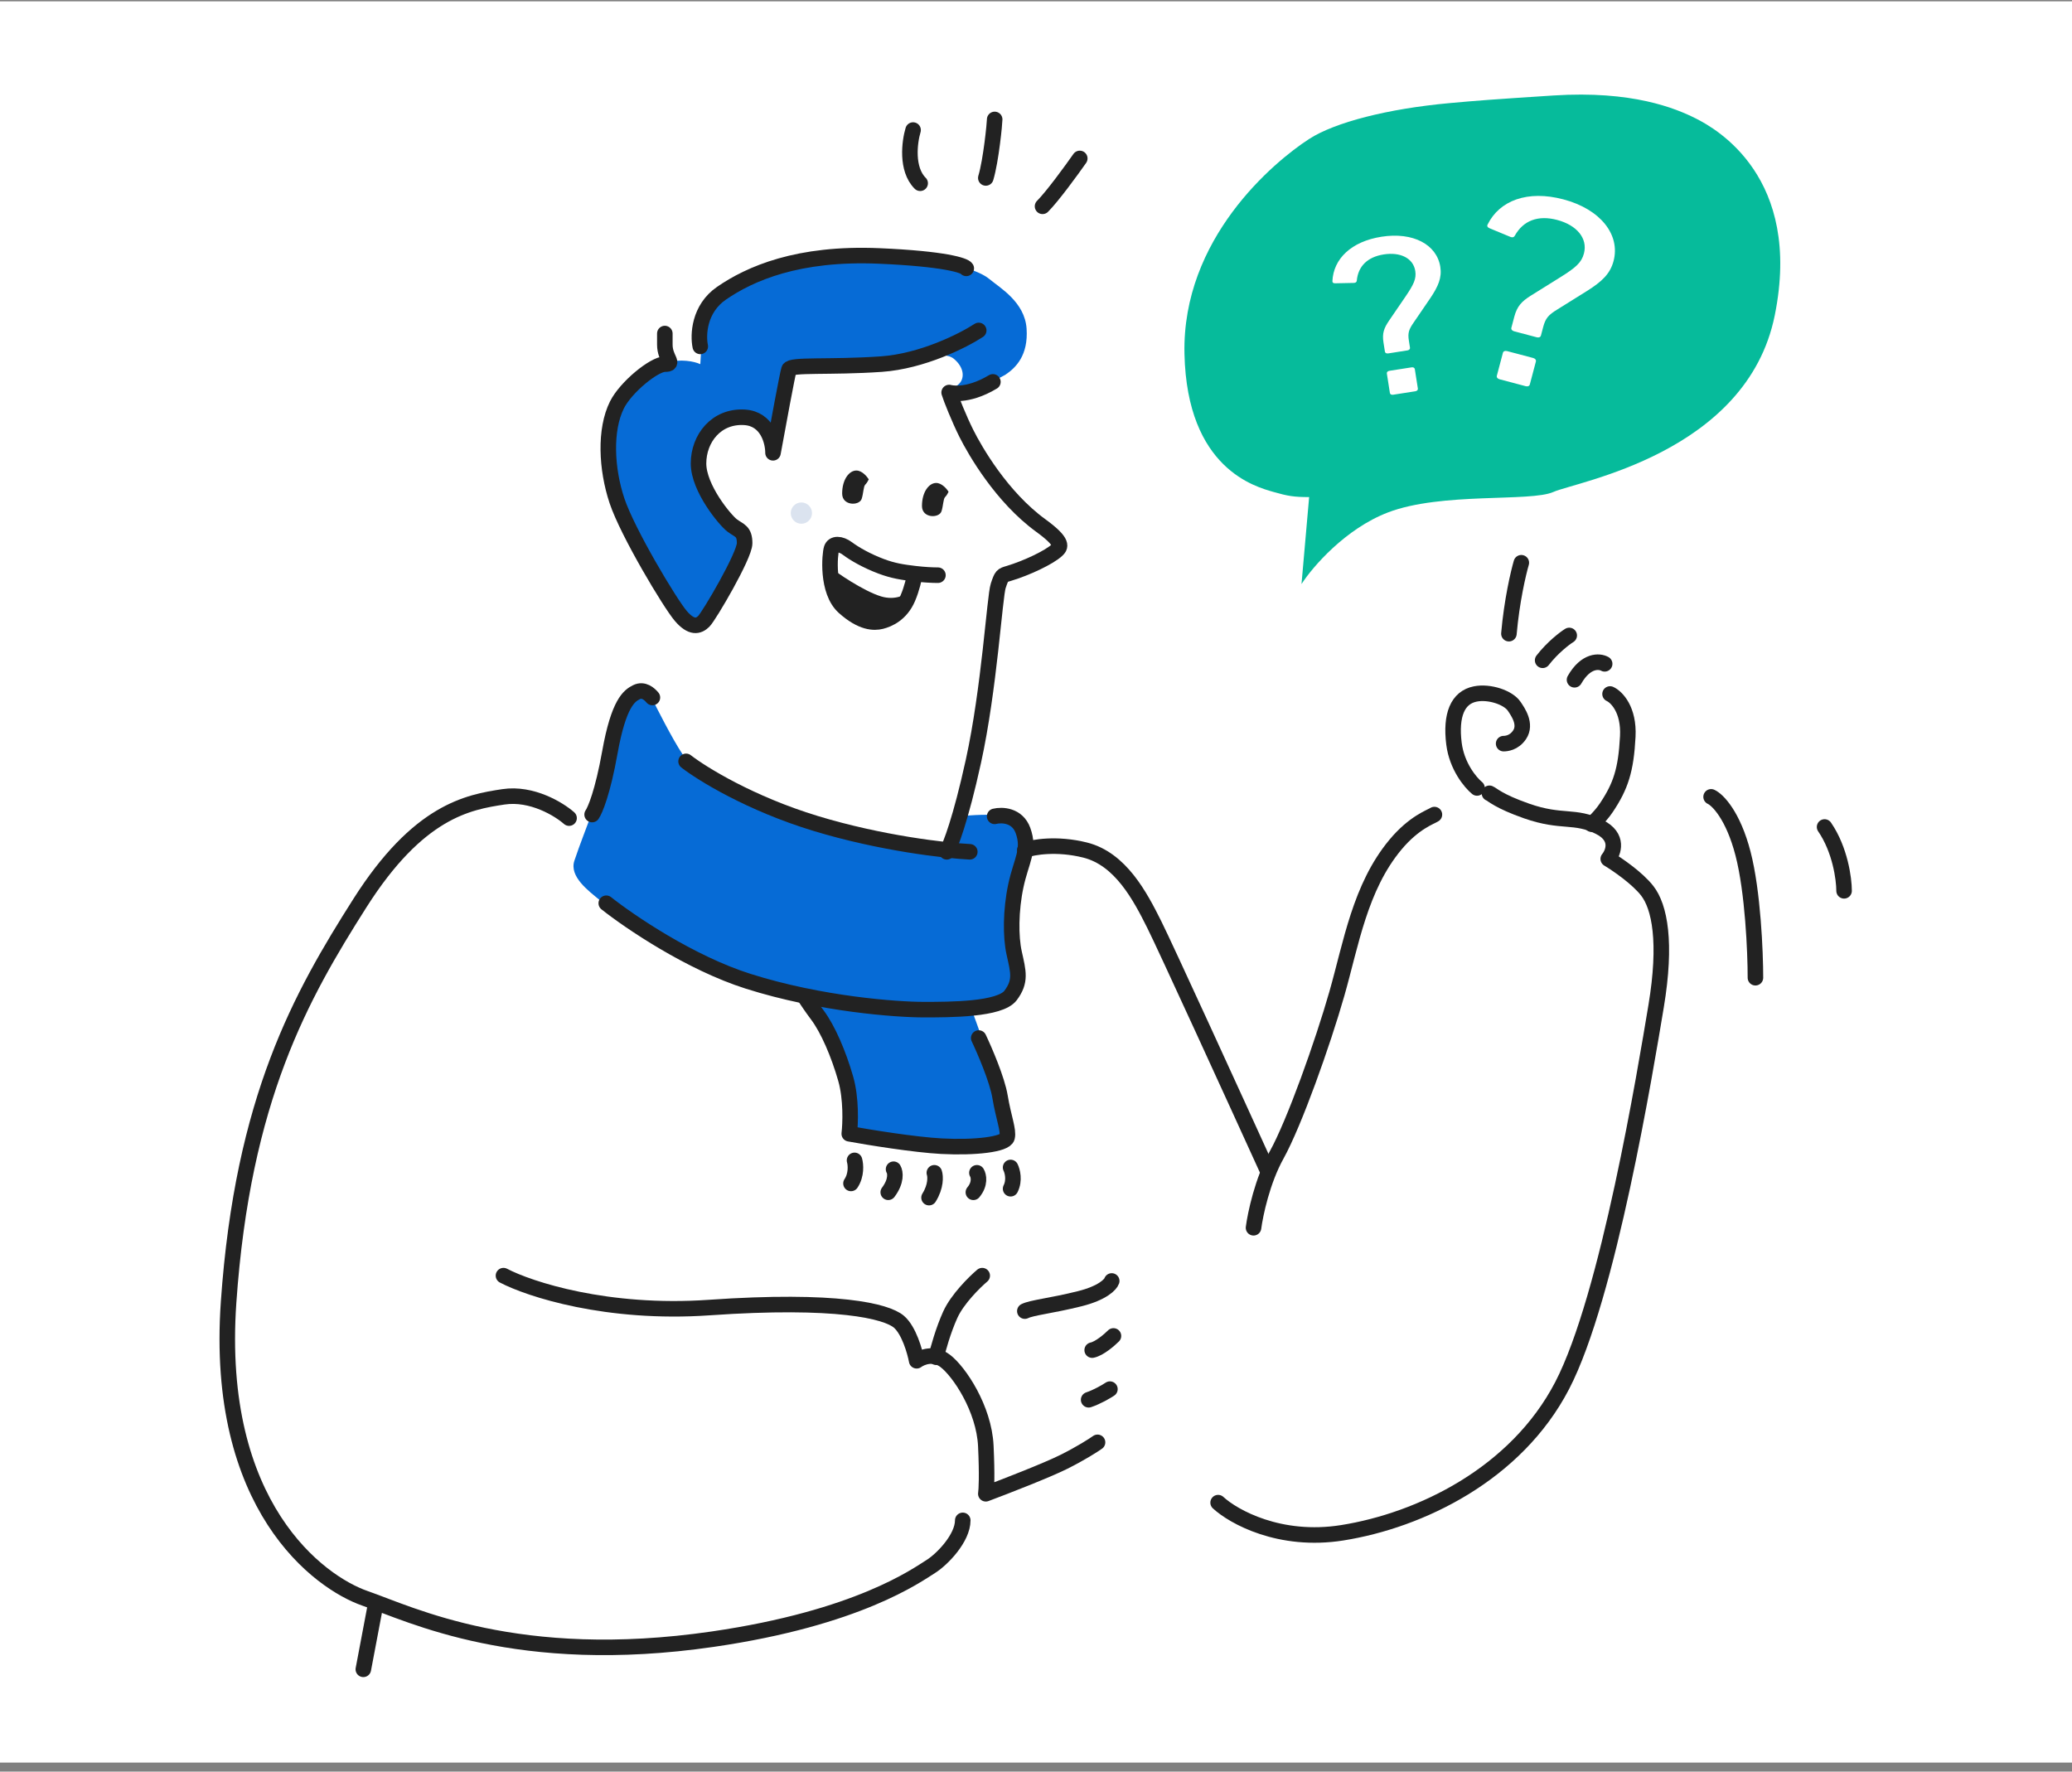 <svg width="200" height="171" viewBox="0 0 200 171" fill="none" xmlns="http://www.w3.org/2000/svg">
<rect x="0" y="0" width="200" height="171" fill="#808080" stroke="none"/>
<g id="reference">
<rect width="200" height="170" transform="translate(0 0.13)" fill="white"/>
<path id="Vector 313" d="M99.092 31.725C99.263 34.293 98.065 35.491 97.038 36.176C96.125 36.689 94.06 37.751 93.101 37.887C92.143 38.024 91.846 37.944 91.561 37.716C91.732 37.602 92.239 37.381 92.588 37.032C93.101 36.518 93.101 35.491 92.074 34.635C91.047 33.779 88.137 34.635 85.57 35.149C83.002 35.662 77.182 35.491 76.84 35.491C76.498 35.491 76.155 35.491 75.984 36.689C75.847 37.648 75.014 41.425 74.615 43.194C74.501 42.851 74.204 41.995 73.93 41.311C73.588 40.455 72.389 40.455 71.534 40.284C70.678 40.113 69.137 40.968 68.281 42.167C67.426 43.365 67.254 44.734 67.597 45.932C67.939 47.131 68.624 48.671 70.507 50.554C72.389 52.437 71.876 52.437 71.705 53.293C71.534 54.149 69.822 57.23 68.453 59.455C67.083 61.68 65.885 59.455 65.371 58.941C64.858 58.428 61.606 52.266 60.579 50.896C59.552 49.527 58.182 43.194 59.038 40.455C59.894 37.716 63.006 35.312 64.344 34.977C65.714 34.635 66.969 34.863 67.597 35.149C67.711 33.323 67.802 30.424 68.624 29.329C69.651 27.959 72.218 26.59 75.471 25.563C78.723 24.536 83.173 24.536 87.453 24.879C91.732 25.221 94.471 26.077 95.498 26.933C96.525 27.788 98.921 29.158 99.092 31.725Z" fill="#066BD6"/>
<path id="Vector 315" d="M85.054 57.57C86.423 57.981 87.45 57.399 87.792 57.056C87.45 57.798 86.628 59.35 86.081 59.624C85.396 59.966 84.54 59.966 83.855 59.966C83.171 59.966 81.459 58.768 80.774 57.912C80.09 57.056 79.918 54.489 80.261 54.831C80.603 55.173 83.342 57.056 85.054 57.57Z" fill="#222222"/>
<path id="Vector 316" d="M96.01 103.958C95.325 101.631 94.241 98.652 93.785 97.454C94.584 97.34 96.421 96.941 97.379 96.256C98.578 95.4 98.235 93.517 97.722 91.292C97.208 89.067 97.893 87.184 98.235 85.13C98.578 83.076 99.091 81.535 99.091 80.679C99.091 79.823 98.406 79.139 97.037 78.796C95.942 78.522 93.614 78.682 92.587 78.796L91.56 82.049C89.448 81.763 84.713 81.09 82.659 80.679C80.091 80.166 71.533 76.742 70.848 76.4C70.163 76.058 66.911 74.346 65.884 72.805C64.857 71.265 63.316 68.184 62.974 67.499L62.974 67.499C62.632 66.814 62.461 66.814 61.605 66.814C60.749 66.814 59.893 68.697 59.551 69.553C59.208 70.409 58.01 76.058 57.325 77.941C56.641 79.823 55.956 81.535 55.443 83.076C54.929 84.616 56.812 85.986 57.839 86.841C58.866 87.697 61.776 89.409 63.83 90.778C65.884 92.148 69.478 93.688 71.361 94.373C72.868 94.921 76.097 95.856 77.524 96.256C77.695 96.427 78.208 97.009 78.893 97.968C79.749 99.166 81.118 101.733 81.632 104.472C82.043 106.663 82.031 108.58 81.974 109.265C82.316 109.265 83.651 109.436 86.253 110.121C89.505 110.976 92.244 110.463 93.956 110.634C95.668 110.805 97.037 110.121 97.208 109.778C97.379 109.436 96.866 106.868 96.01 103.958Z" fill="#066BD6"/>
<path id="Vector 317" d="M90.363 46.617C90.91 46.617 91.39 47.187 91.561 47.472C91.504 47.586 91.39 47.815 91.219 47.986C91.047 48.157 91.047 48.842 90.876 49.355C90.648 50.04 88.993 50.04 88.993 48.842C88.993 47.472 89.678 46.617 90.363 46.617Z" fill="#222222"/>
<path id="Vector 318" d="M82.658 45.417C83.206 45.417 83.685 45.987 83.856 46.273C83.799 46.387 83.685 46.615 83.514 46.786C83.343 46.957 83.343 47.642 83.171 48.156C82.943 48.84 81.289 48.84 81.289 47.642C81.289 46.273 81.973 45.417 82.658 45.417Z" fill="#222222"/>
<path id="Vector 319" d="M96.011 11.528C96.011 11.87 95.668 15.464 95.155 17.176" stroke="#222222" stroke-width="1.5" stroke-linecap="round" stroke-linejoin="round"/>
<path id="Vector 320" d="M88.135 12.553C87.792 13.694 87.45 16.319 88.819 17.688" stroke="#222222" stroke-width="1.5" stroke-linecap="round" stroke-linejoin="round"/>
<path id="Vector 321" d="M104.225 15.293C103.427 16.434 101.589 18.956 100.631 19.914" stroke="#222222" stroke-width="1.5" stroke-linecap="round" stroke-linejoin="round"/>
<path id="Vector 322" d="M178 85.985C178 84.844 177.624 82.014 176.118 79.823" stroke="#222222" stroke-width="1.5" stroke-linecap="round" stroke-linejoin="round"/>
<path id="Vector 323" d="M169.443 94.373C169.443 91.919 169.204 86.088 168.245 82.391C167.287 78.694 165.792 77.199 165.164 76.914" stroke="#222222" stroke-width="1.5" stroke-linecap="round" stroke-linejoin="round"/>
<path id="Vector 324" d="M126.365 13.414C128.862 11.8 133.978 10.496 139.872 9.957C142.573 9.71 143.85 9.612 149.941 9.217C157.554 8.723 161.729 10.45 163.693 11.437C165.658 12.425 174.008 17.116 171.307 30.449C168.605 43.781 152.151 46.497 149.941 47.485C147.731 48.472 139.135 47.485 133.978 49.46C129.852 51.04 126.692 54.727 125.628 56.373L126.365 47.98C124.891 47.98 124.302 47.88 122.927 47.485C121.207 46.991 114.577 45.263 114.331 34.152C114.086 23.042 122.927 15.636 126.365 13.414Z" fill="#06BB9B"/>
<path id="Vector 325" d="M36.269 154.796L35.071 161.129" stroke="#222222" stroke-width="1.5" stroke-linecap="round" stroke-linejoin="round"/>
<path id="Vector 326" d="M97.548 112.687C97.719 113.029 97.958 113.919 97.548 114.741" stroke="#222222" stroke-width="1.5" stroke-linecap="round" stroke-linejoin="round"/>
<path id="Vector 327" d="M94.296 113.202C94.467 113.487 94.639 114.263 93.954 115.085" stroke="#222222" stroke-width="1.5" stroke-linecap="round" stroke-linejoin="round"/>
<path id="Vector 328" d="M90.188 113.202C90.303 113.544 90.36 114.503 89.675 115.599" stroke="#222222" stroke-width="1.5" stroke-linecap="round" stroke-linejoin="round"/>
<path id="Vector 329" d="M82.484 112.004C82.599 112.404 82.69 113.408 82.142 114.229" stroke="#222222" stroke-width="1.5" stroke-linecap="round" stroke-linejoin="round"/>
<path id="Vector 330" d="M86.251 112.858C86.423 113.143 86.56 113.988 85.738 115.083" stroke="#222222" stroke-width="1.5" stroke-linecap="round" stroke-linejoin="round"/>
<path id="Vector 336" d="M90.534 55.519C90.022 55.519 89.21 55.481 88.309 55.374M88.309 55.374C87.101 55.231 86.224 55.101 85.057 54.663C83.687 54.15 82.489 53.465 81.805 52.951C81.12 52.438 80.435 52.438 80.264 52.951C80.093 53.465 79.75 57.059 81.462 58.6C83.174 60.141 84.372 60.141 85.057 59.969C85.741 59.798 86.964 59.285 87.624 57.744C88.035 56.785 88.252 55.765 88.309 55.374Z" stroke="#222222" stroke-width="1.5" stroke-linecap="round" stroke-linejoin="round"/>
<path id="Vector 337" d="M94.471 100.193C95.041 101.391 96.251 104.198 96.525 105.841C96.867 107.895 97.381 109.094 97.21 109.778C97.038 110.463 94.128 110.805 90.876 110.634C88.274 110.497 83.858 109.778 81.975 109.436C82.089 108.466 82.181 106.047 81.633 104.13C80.948 101.733 79.921 99.337 78.894 97.968C78.313 97.193 77.924 96.598 77.696 96.256" stroke="#222222" stroke-width="1.5" stroke-linecap="round" stroke-linejoin="round"/>
<path id="Vector 338" d="M154.89 64.075C154.376 63.789 153.075 63.698 151.98 65.615" stroke="#222222" stroke-width="1.5" stroke-linecap="round" stroke-linejoin="round"/>
<path id="Vector 339" d="M155.41 66.986C156.037 67.271 157.258 68.492 157.121 71.094C156.95 74.346 156.436 75.886 155.067 77.941C154.367 78.991 153.355 79.823 153.698 79.481" stroke="#222222" stroke-width="1.5" stroke-linecap="round" stroke-linejoin="round"/>
<path id="Vector 340" d="M142.571 76.057C141.943 75.543 140.619 73.969 140.345 71.778C140.003 69.039 140.688 67.327 142.399 66.985C143.769 66.711 145.595 67.328 146.165 68.183C146.508 68.696 147.364 69.894 146.679 70.921C146.141 71.727 145.366 71.778 145.138 71.778" stroke="#222222" stroke-width="1.5" stroke-linecap="round" stroke-linejoin="round"/>
<path id="Vector 341" d="M151.47 61.336C151.014 61.621 149.861 62.5 148.903 63.733" stroke="#222222" stroke-width="1.5" stroke-linecap="round" stroke-linejoin="round"/>
<path id="Vector 342" d="M146.846 54.318C146.561 55.288 145.922 58.015 145.648 61.165" stroke="#222222" stroke-width="1.5" stroke-linecap="round" stroke-linejoin="round"/>
<path id="Vector 343" d="M117.579 145.04C119.062 146.409 123.536 148.908 129.561 147.949C137.092 146.751 146.336 142.301 150.786 133.742C155.236 125.184 158.831 103.274 159.858 97.112C160.885 90.95 160.2 87.526 159.002 85.986C158.044 84.753 156.092 83.418 155.236 82.905C155.75 82.277 156.298 80.782 154.381 79.823C151.984 78.625 150.786 79.481 147.363 78.283C144.624 77.324 144.053 76.685 143.768 76.571" stroke="#222222" stroke-width="1.5" stroke-linecap="round" stroke-linejoin="round"/>
<path id="Vector 344" d="M120.997 118.508C121.169 117.195 121.853 113.954 123.223 111.49C124.934 108.408 127.673 100.706 129.042 95.913C130.412 91.12 131.268 85.643 134.691 81.535C136.498 79.366 138.114 78.853 138.457 78.625" stroke="#222222" stroke-width="1.5" stroke-linecap="round" stroke-linejoin="round"/>
<path id="Vector 345" d="M107.477 128.949C107.078 129.348 106.108 130.181 105.423 130.318" stroke="#222222" stroke-width="1.5" stroke-linecap="round" stroke-linejoin="round"/>
<path id="Vector 346" d="M107.135 134.084C106.792 134.313 105.902 134.838 105.081 135.111" stroke="#222222" stroke-width="1.5" stroke-linecap="round" stroke-linejoin="round"/>
<path id="Vector 347" d="M107.309 123.643C107.195 123.986 106.419 124.807 104.228 125.355C101.49 126.04 99.607 126.211 98.922 126.553" stroke="#222222" stroke-width="1.5" stroke-linecap="round" stroke-linejoin="round"/>
<path id="Vector 348" d="M94.809 123.13C94.067 123.758 92.413 125.389 91.728 126.896C91.043 128.402 90.53 130.262 90.359 131.004" stroke="#222222" stroke-width="1.5" stroke-linecap="round" stroke-linejoin="round"/>
<path id="Vector 349" d="M48.598 123.13C51.108 124.442 58.594 126.896 68.454 126.211C80.778 125.355 85.571 126.553 86.769 127.58C87.728 128.402 88.31 130.433 88.481 131.346C88.937 131.004 90.124 130.524 91.219 131.346C92.589 132.373 94.985 135.968 95.156 139.562C95.293 142.438 95.213 143.842 95.156 144.184C96.982 143.499 101.045 141.924 102.688 141.103C104.331 140.281 105.541 139.505 105.94 139.22" stroke="#222222" stroke-width="1.5" stroke-linecap="round" stroke-linejoin="round"/>
<path id="Vector 350" d="M54.93 78.967C53.96 78.111 51.336 76.502 48.597 76.913C45.173 77.427 40.381 78.283 34.732 87.184C29.083 96.085 23.435 106.012 22.065 125.697C20.696 145.382 30.795 152.742 35.245 154.283C39.696 155.823 49.966 160.958 68.795 158.219C82.831 156.178 88.48 152.057 89.849 151.201C90.945 150.517 92.93 148.463 92.93 146.751" stroke="#222222" stroke-width="1.5" stroke-linecap="round" stroke-linejoin="round"/>
<path id="Vector 351" d="M98.919 82.05C99.718 81.765 102 81.365 104.739 82.05C108.162 82.906 110.045 86.5 111.415 89.239C112.51 91.43 119.174 106.014 122.37 113.032" stroke="#222222" stroke-width="1.5" stroke-linecap="round" stroke-linejoin="round"/>
<path id="Vector 352" d="M58.52 87.184C60.746 88.952 66.6 92.935 72.214 94.715C79.232 96.94 86.592 97.454 89.16 97.454C91.728 97.454 96.52 97.454 97.547 96.085C98.574 94.715 98.298 93.814 97.89 91.977C97.547 90.436 97.547 87.868 98.061 85.472C98.574 83.076 99.43 82.049 98.745 80.166C98.198 78.659 96.691 78.625 96.007 78.796" stroke="#222222" stroke-width="1.5" stroke-linecap="round" stroke-linejoin="round"/>
<path id="Vector 353" d="M62.974 67.326C62.688 66.983 62.118 66.47 61.433 66.812C60.748 67.155 59.721 67.839 58.865 72.632C58.181 76.466 57.439 78.223 57.154 78.623" stroke="#222222" stroke-width="1.5" stroke-linecap="round" stroke-linejoin="round"/>
<path id="Vector 354" d="M93.611 82.219C91.272 82.105 85.018 81.397 78.719 79.48C72.42 77.563 67.764 74.687 66.224 73.489" stroke="#222222" stroke-width="1.5" stroke-linecap="round" stroke-linejoin="round"/>
<path id="Vector 355" d="M95.84 36.86C93.273 38.4 91.616 37.887 91.616 37.887C91.787 38.458 92.588 40.454 93.273 41.824C94.128 43.535 96.696 47.986 100.462 50.725C102.766 52.401 102.345 52.805 102.002 53.121C101.261 53.806 99.092 54.833 97.381 55.346C96.725 55.543 96.696 55.517 96.354 56.544C96.011 57.572 95.498 66.472 93.957 73.49C92.725 79.105 91.732 81.65 91.39 82.22" stroke="#222222" stroke-width="1.5" stroke-linecap="round" stroke-linejoin="round"/>
<path id="Vector 356" d="M67.593 33.436C67.365 32.352 67.456 29.807 69.647 28.301C72.386 26.418 77.008 24.364 84.881 24.706C91.18 24.98 93.098 25.619 93.269 25.904" stroke="#222222" stroke-width="1.5" stroke-linecap="round" stroke-linejoin="round"/>
<path id="Vector 357" d="M94.47 31.895C92.987 32.865 89.027 34.873 85.056 35.147C80.092 35.49 76.326 35.147 76.155 35.661C76.018 36.072 75.071 41.195 74.615 43.706C74.615 42.622 74.067 40.419 71.876 40.282C69.137 40.111 67.425 42.336 67.425 44.733C67.425 47.129 69.993 50.21 70.678 50.724C71.362 51.237 71.876 51.237 71.876 52.435C71.876 53.634 68.452 59.453 67.939 59.967C67.425 60.48 66.741 60.652 65.714 59.453C64.687 58.255 60.578 51.408 59.551 48.327C58.525 45.246 58.353 41.481 59.551 39.084C60.418 37.352 63.146 35.147 64.173 35.147C65.2 35.147 64.173 34.634 64.173 33.264C64.173 32.169 64.173 32.123 64.173 32.237" stroke="#222222" stroke-width="1.5" stroke-linecap="round" stroke-linejoin="round"/>
<circle id="Ellipse 462" cx="1.027" cy="1.027" r="1.027" transform="matrix(-1 0 0 1 78.38 48.499)" fill="#DBE3EF"/>
<g id="Group">
<path id="Vector" d="M145.887 31.633L146.165 30.581C146.437 29.552 146.878 29.093 147.771 28.531L150.619 26.755C152.104 25.829 152.658 25.343 152.889 24.469C153.276 23.005 152.196 21.73 150.305 21.229C148.449 20.738 147.025 21.295 146.212 22.758C146.138 22.904 145.985 22.946 145.793 22.867L143.78 22.032C143.586 21.953 143.515 21.825 143.589 21.678C144.74 19.344 147.455 18.331 150.904 19.243C154.484 20.191 156.421 22.654 155.748 25.198C155.422 26.431 154.621 27.182 153.175 28.091L150.328 29.867C149.482 30.386 149.187 30.692 148.956 31.565L148.738 32.388C148.697 32.542 148.538 32.609 148.339 32.557L146.151 31.978C145.951 31.925 145.846 31.788 145.887 31.633ZM145.068 34.057C145.109 33.903 145.268 33.835 145.468 33.888L147.988 34.554C148.187 34.607 148.292 34.745 148.251 34.899L147.667 37.107C147.626 37.262 147.466 37.329 147.268 37.277L144.748 36.61C144.548 36.557 144.443 36.419 144.484 36.265L145.068 34.057Z" fill="white"/>
</g>
<g id="Group_2">
<path id="Vector_2" d="M133.679 33.939L133.539 33.046C133.403 32.173 133.584 31.677 134.076 30.953L135.648 28.652C136.467 27.453 136.726 26.899 136.61 26.158C136.416 24.916 135.169 24.307 133.565 24.558C131.991 24.804 131.094 25.703 130.965 27.085C130.957 27.221 130.855 27.304 130.683 27.308L128.874 27.345C128.701 27.35 128.604 27.276 128.611 27.14C128.707 24.983 130.432 23.306 133.357 22.849C136.394 22.374 138.688 23.6 139.026 25.758C139.189 26.804 138.831 27.642 138.036 28.815L136.465 31.115C135.995 31.791 135.873 32.122 135.989 32.863L136.098 33.56C136.118 33.691 136.02 33.796 135.851 33.822L133.995 34.113C133.825 34.139 133.7 34.07 133.679 33.939ZM133.866 36.054C133.845 35.923 133.944 35.818 134.113 35.792L136.251 35.458C136.419 35.431 136.545 35.501 136.566 35.631L136.859 37.505C136.879 37.636 136.78 37.74 136.612 37.767L134.475 38.101C134.305 38.127 134.179 38.058 134.159 37.927L133.866 36.054Z" fill="white"/>
</g>
</g>
</svg>
